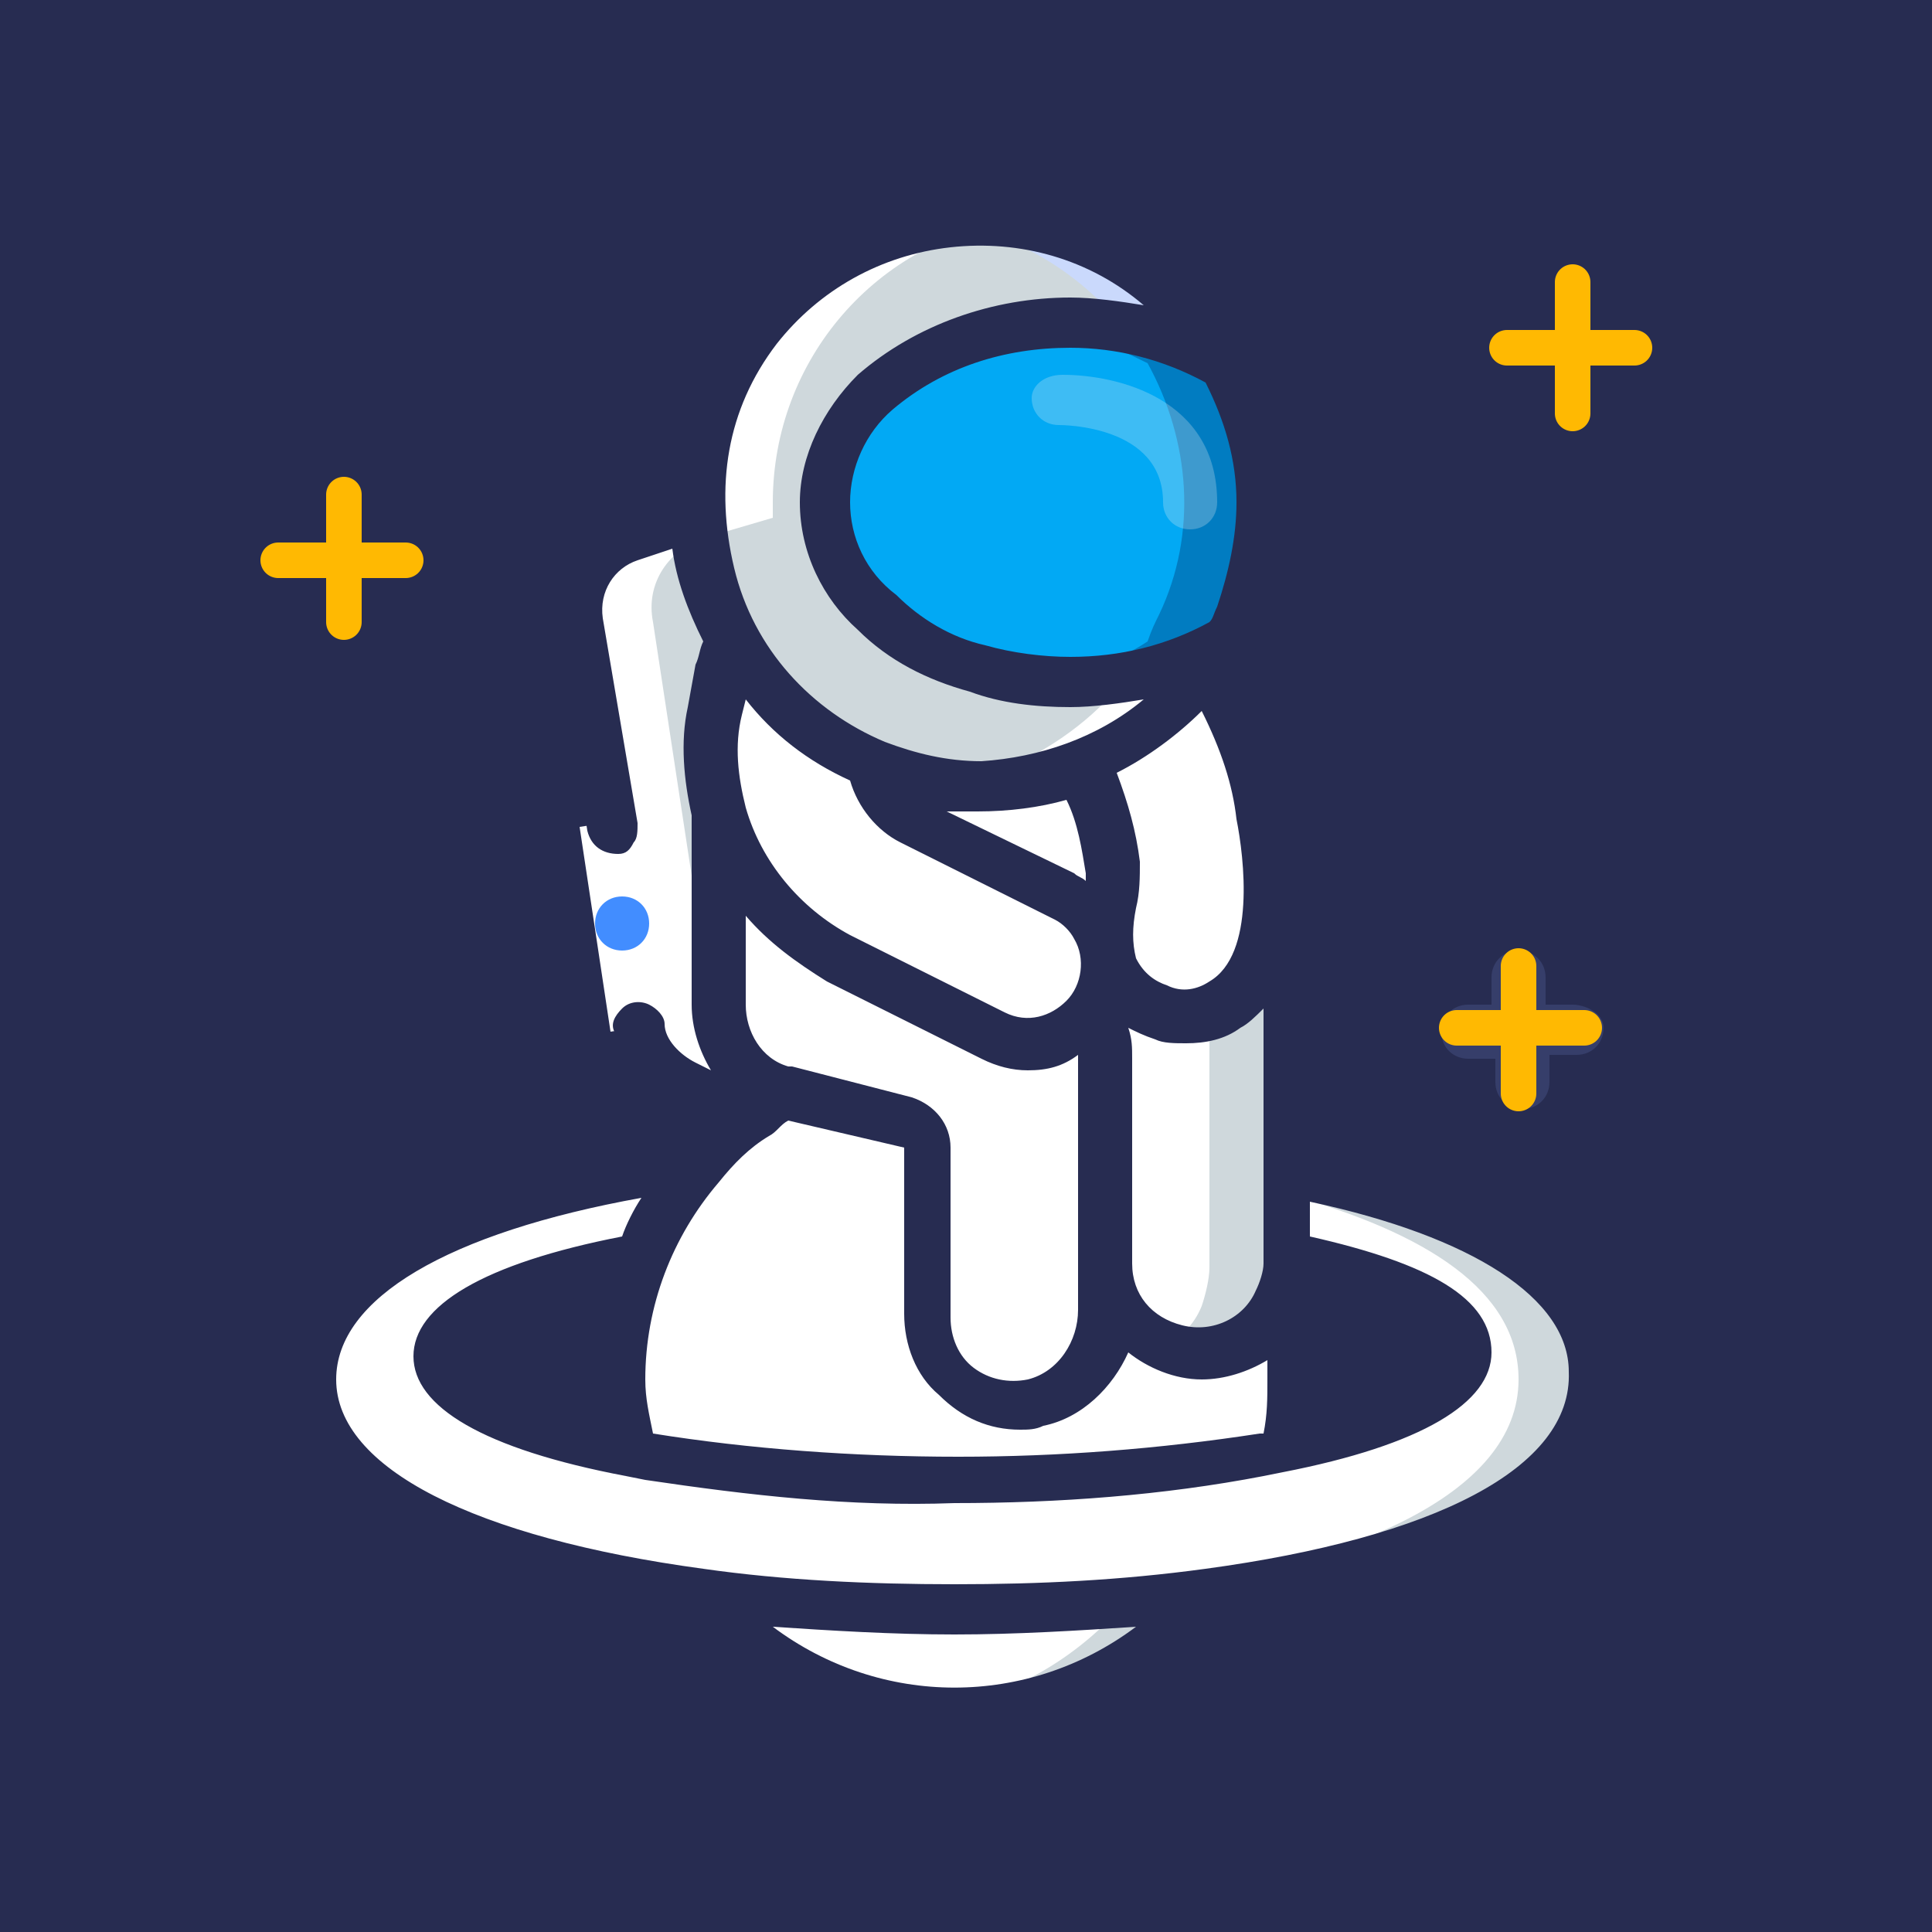 <?xml version="1.0" encoding="utf-8"?>
<!-- Generator: Adobe Illustrator 23.0.6, SVG Export Plug-In . SVG Version: 6.00 Build 0)  -->
<svg version="1.1" id="Layer_1" xmlns="http://www.w3.org/2000/svg" xmlns:xlink="http://www.w3.org/1999/xlink" x="0px" y="0px"
	 viewBox="0 0 50 50" style="enable-background:new 0 0 50 50;" xml:space="preserve">
<style type="text/css">
	.st0{fill:#272C51;}
	.st1{fill:#FFFFFF;}
	.st2{fill:#CFD8DC;}
	.st3{fill:#CAD9FC;}
	.st4{fill:#02A9F4;}
	.st5{opacity:0.9;fill:#0277BC;}
	.st6{opacity:0.25;fill:#F5F5F5;}
	.st7{fill:#428DFF;}
	.st8{fill:#363E6A;}
	.st9{fill:none;stroke:#FFB902;stroke-width:0.92;stroke-linecap:round;stroke-linejoin:round;stroke-miterlimit:10;}
</style>
<rect class="st0" width="50" height="50"/>
<g id="Icons_copy" transform="translate(1 1)">
	<path id="Shape" class="st1" d="M30.3,40.2c-1.6,2-4.1,3.1-6.6,3.1s-5-1.1-6.6-3.1C21.5,40.8,25.9,40.8,30.3,40.2z"/>
	<path class="st2" d="M28.1,40.5c-1.4,1.6-3.3,2.6-5.4,2.8c2.9,0.4,5.8-0.8,7.7-3C29.6,40.3,28.8,40.4,28.1,40.5L28.1,40.5z"/>
	<path class="st1" d="M40.3,34.7c0,3-4.4,4.8-10,5.6c-4.4,0.6-8.9,0.6-13.3,0C11.4,39.5,7,37.7,7,34.7s4.4-4.8,10-5.6
		c-0.6,0.7-1.1,1.6-1.5,2.5c-9.7,1.8-4.8,5.2,5.2,5.7c5.6,0.3,11.3-0.5,11.3-0.7c5.8-1.2,7.1-3.5,0.2-4.9v-2.3
		C36.9,30.3,40.3,32,40.3,34.7z"/>
	<path class="st2" d="M32.3,29.4v0.5c3.6,1,6,2.5,6,4.8c0,3-4.4,4.8-10,5.6c-1.9,0.3-3.8,0.4-5.7,0.4c2.6,0.1,5.1-0.1,7.7-0.4
		c5.6-0.8,10-2.6,10-5.6C40.3,32,36.9,30.3,32.3,29.4z"/>
	<path class="st2" d="M30.7,15.6c-0.2,0.3-0.4,0.6-0.6,0.9c-2,2.6-5.5,3.5-8.6,2.3l-0.1,0c-2.6-1.1-4.3-3.6-4.5-6.4
		c0-0.1,0-0.3,0-0.4c0-3.3,2.3-6.2,5.5-7.1s6.6,0.6,8.2,3.5c-2.7-1.7-6.8-1.4-9.1,0.7c-0.8,0.7-1.3,1.8-1.3,2.9s0.5,2.2,1.3,2.9
		C23.9,17,28,17.3,30.7,15.6z"/>
	<path class="st3" d="M28.1,7.5c0.9,0.1,1.9,0.5,2.7,1c-1.3-2.3-3.7-3.8-6.4-3.8c-0.3,0-0.6,0-1,0.1C25.2,5,26.9,6,28.1,7.5
		L28.1,7.5z"/>
	<path class="st1" d="M28.1,16.6c-0.8,1-1.9,1.8-3.1,2.3c-0.5,0.2-1.1,0.4-1.7,0.4c1.3,0.2,2.5,0,3.7-0.4c1.2-0.5,2.3-1.3,3.1-2.3
		c0.2-0.3,0.4-0.6,0.6-0.9C29.9,16.1,29,16.4,28.1,16.6L28.1,16.6z"/>
	<path class="st4" d="M31.1,14.9c-0.1,0.2-0.2,0.4-0.3,0.7c-2.7,1.7-6.9,1.4-9.1-0.7c-0.8-0.7-1.3-1.8-1.3-2.9s0.5-2.2,1.3-2.9
		c2.3-2.1,6.4-2.4,9.1-0.7C31.9,10.4,32,12.8,31.1,14.9L31.1,14.9z"/>
	<path class="st5" d="M30.7,8.4c-1.5-0.9-3.3-1.3-5.1-1c1.1,0.1,2.1,0.5,3.1,1c1.1,2,1.3,4.4,0.3,6.5c-0.1,0.2-0.2,0.4-0.3,0.7
		c-0.9,0.6-2,0.9-3.1,1c1.8,0.2,3.5-0.1,5.1-1c0.1-0.2,0.2-0.4,0.3-0.7C32,12.8,31.9,10.4,30.7,8.4L30.7,8.4z"/>
	<path class="st1" d="M27.3,25.1c-0.4,0.6-1,0.9-1.7,0.9c-0.6,0-0.6-0.1-4.9-2.2c-2.4-1.2-3.7-3.8-3.2-6.4c0.2-1.2,0.2-1.4,0.4-1.8
		c0.8,1.4,2,2.5,3.5,3.1c0.1,0.6,0.5,1.2,1.1,1.5l4,2c0.3,0.2,0.6,0.4,0.8,0.7C27.8,23.6,27.7,24.5,27.3,25.1L27.3,25.1z"/>
	<path class="st1" d="M31.7,23.5c-0.7,2.6-3.2,2.2-3.9,0.8c-0.1-0.2-0.1-0.3-0.2-0.5c-0.2-1.1,0.7-1.8-0.7-4.9
		c1.2-0.5,2.3-1.3,3.1-2.3c0.9,0.8,1.3,2.4,1.5,3.6C31.9,21.2,32,22.3,31.7,23.5L31.7,23.5z"/>
	<g>
		<path class="st1" d="M27.7,26.3v6.6c0,1.1-0.8,2.1-1.8,2.3c-0.7,0.1-1.4,0-2-0.5C23.3,34.4,23,33.7,23,33v-4.3
			c0-0.3-0.2-0.6-0.5-0.7c0,0-3.1-0.8-3.2-0.8c-0.9-0.3-1.6-1.2-1.6-2.2v-4.9c0.5,1.6,1.6,2.9,3.1,3.7c4.3,2.2,4.3,2.2,4.9,2.2
			c0.7,0,1.3-0.3,1.7-0.9C27.5,25.5,27.7,25.9,27.7,26.3L27.7,26.3z"/>
		<path class="st1" d="M27.7,23.7L27.7,23.7c-0.1-0.3-0.2-0.5-0.3-0.8c-0.2-0.3-0.5-0.6-0.8-0.7l-4-2c-0.6-0.3-1-0.8-1.1-1.5l0.1,0
			c1.8,0.7,3.7,0.7,5.5,0C28.4,21.9,27.5,22.7,27.7,23.7L27.7,23.7z"/>
		<path class="st1" d="M32.3,25v6.7c0,0.3-0.1,0.7-0.2,1c-0.5,1-1.6,1.5-2.6,1.3c-1.1-0.2-1.8-1.2-1.8-2.3v-5.3
			c0-0.4-0.1-0.9-0.3-1.2c0.3-0.4,0.4-0.9,0.3-1.4h0.1c0,0.2,0.1,0.3,0.2,0.5c0.6,1.4,3.2,1.8,3.9-0.8C32.1,23.9,32.3,24.4,32.3,25z
			"/>
	</g>
	<path class="st2" d="M31.7,23.5c-0.1,0.8-0.7,1.5-1.4,1.8v6.5c0,0.3-0.1,0.7-0.2,1c-0.2,0.5-0.6,0.9-1.1,1.1c0.3,0.2,0.7,0.2,1,0.2
		c0.9,0,1.7-0.5,2.1-1.3c0.1-0.3,0.2-0.6,0.2-1V25C32.3,24.4,32.1,23.9,31.7,23.5L31.7,23.5z"/>
	<path class="st2" d="M19.3,27.2c-0.3,0.2-0.6,0.3-0.8,0.6l-1.7-0.7c-0.7-0.3-1.1-0.9-1.2-1.6l-1.6-10.5c-0.1-1,0.5-1.9,1.4-2.2
		l1.6-0.5c0.1,1.1,0.4,2.2,0.9,3.2c-0.3,0.4-0.3,0.6-0.4,1.8c-0.2,0.9-0.1,1.8,0.2,2.7V25C17.7,26,18.3,26.9,19.3,27.2z"/>
	<path class="st1" d="M32.1,36.6c0,0.2-5.9,1-11.3,0.7c-1.9-0.1-3.7-0.3-5.5-0.7c-0.8-3.3,0.5-6.8,3.2-8.8c0.3-0.2,0.5-0.4,0.8-0.6
		c0.2,0.1,3.2,0.8,3.2,0.8c0.3,0.1,0.5,0.3,0.5,0.6V33c0,0.7,0.3,1.4,0.9,1.8c0.5,0.4,1.3,0.6,2,0.5c1.1-0.2,1.9-1.2,1.8-2.3v-1.3
		c0,1.1,0.8,2,1.8,2.3c1.1,0.2,2.1-0.3,2.6-1.3C32.4,34,32.4,35.3,32.1,36.6L32.1,36.6z"/>
</g>
<path class="st1" d="M25.7,44.3c-2.9,0.3-5.8-0.8-7.6-3c-5.6-0.8-10-2.6-10-5.6s4.4-4.8,10-5.6c0.4-0.5,0.9-0.9,1.4-1.3l-1.7-0.7
	c-0.7-0.3-1.1-0.9-1.2-1.6l-1.6-10.5c-0.1-1,0.5-1.9,1.4-2.2l1.6-0.5c0-0.1,0-0.3,0-0.4c0-4,3.3-7.3,7.3-7.3c0.3,0,0.7,0,1,0.1
	C22.7,6.2,20,9.3,20,13c0,0.1,0,0.3,0,0.4l-1.7,0.5c-1,0.3-1.6,1.2-1.4,2.2l1.6,10.5c0.1,0.7,0.6,1.3,1.2,1.6l1.7,0.7
	c-0.5,0.4-1,0.8-1.4,1.3c-0.8,0.1-1.6,0.2-2.3,0.4c-4.5,0.9-7.7,2.6-7.7,5.2c0,3,4.4,4.8,10,5.6C21.4,42.9,23.5,44,25.7,44.3
	L25.7,44.3z"/>
<path id="Rectangle-path" class="st1" d="M15,21.4l1.3-0.2l0.8,5.3l-1.3,0.2L15,21.4z"/>
<path class="st0" d="M34,29.9V26c0-0.6-0.2-1.2-0.5-1.7c0.2-1.1,0.1-2.2-0.1-3.3c-0.2-1.3-0.6-2.5-1.3-3.5c0.1-0.2,0.2-0.3,0.3-0.5
	c0.1-0.3,0.3-0.5,0.4-0.8c0.4-1,0.7-2.1,0.7-3.2c0-1.4-0.3-2.7-1-3.9v0c-1.3-2.3-3.7-3.8-6.4-4c-2.7-0.2-5.3,1-6.9,3.1
	c-1.1,1.4-1.7,3.1-1.7,4.8l-1.2,0.3c-1.3,0.4-2.1,1.6-1.9,3l0.8,5.2c0.1,0.4,0.4,0.6,0.8,0.6c0.2,0,0.3-0.1,0.4-0.3
	c0.1-0.1,0.1-0.3,0.1-0.5L15.6,16c-0.1-0.7,0.3-1.3,0.9-1.5l0.9-0.3c0.1,0.8,0.4,1.6,0.8,2.4c-0.1,0.2-0.1,0.4-0.2,0.6l-0.2,1.1
	c-0.2,0.9-0.1,1.9,0.1,2.8V26c0,0.6,0.2,1.2,0.5,1.7L18,27.5c-0.4-0.2-0.8-0.6-0.8-1c0-0.2-0.2-0.4-0.4-0.5s-0.5-0.1-0.7,0.1
	s-0.3,0.4-0.2,0.6c0.1,0.9,0.8,1.7,1.7,2.1l0.7,0.3c-0.2,0.2-0.3,0.3-0.5,0.5C11,30.4,7.3,32.6,7.3,35.7c0,3.1,3.7,5.3,10.4,6.2
	c1.8,2,4.3,3.1,7,3.1s5.2-1.1,7-3.1c6.7-0.9,10.4-3.1,10.4-6.2C42,33,39.2,31,34,29.9L34,29.9z M15.4,36.7c-2.5-0.6-3.4-1.3-3.4-1.6
	c0-0.3,0.9-1,3.6-1.7c-0.2,0.7-0.3,1.4-0.3,2.2C15.3,36,15.4,36.4,15.4,36.7L15.4,36.7z M16.9,37.1L16.9,37.1
	c-0.1-0.5-0.2-0.9-0.2-1.4c0-1.9,0.7-3.7,1.9-5.1c0.4-0.5,0.8-0.9,1.3-1.2c0.2-0.1,0.3-0.3,0.5-0.4l3,0.7V34c0,0.8,0.3,1.6,0.9,2.1
	c0.6,0.6,1.3,0.9,2.1,0.9c0.2,0,0.4,0,0.6-0.1c1-0.2,1.8-1,2.2-1.9c0.5,0.4,1.2,0.7,1.9,0.7c0.6,0,1.2-0.2,1.7-0.5v0.5
	c0,0.5,0,0.9-0.1,1.4h-0.1c-2.6,0.4-5.2,0.6-7.8,0.6C22.1,37.7,19.4,37.5,16.9,37.1L16.9,37.1z M19.2,18.5l0.1-0.4
	c0.7,0.9,1.6,1.6,2.7,2.1c0.2,0.7,0.7,1.3,1.3,1.6l4,2c0.2,0.1,0.4,0.3,0.5,0.5c0.3,0.5,0.2,1.2-0.2,1.6c-0.4,0.4-1,0.6-1.6,0.3
	l-4-2c-1.3-0.7-2.3-1.9-2.7-3.3C19.1,20.1,19,19.3,19.2,18.5L19.2,18.5z M27.6,20.7c0.3,0.6,0.4,1.3,0.5,1.9c0,0.1,0,0.1,0,0.2
	c-0.1-0.1-0.2-0.1-0.3-0.2L24.5,21c0.3,0,0.5,0,0.8,0C26.1,21,26.9,20.9,27.6,20.7z M19.3,23.7c0.6,0.7,1.3,1.2,2.1,1.7l4,2
	c0.4,0.2,0.8,0.3,1.2,0.3c0.5,0,0.9-0.1,1.3-0.4v6.6c0,0.8-0.5,1.6-1.3,1.8c-0.5,0.1-1,0-1.4-0.3c-0.4-0.3-0.6-0.8-0.6-1.3v-4.4
	c0-0.6-0.4-1.1-1-1.3l-3.1-0.8h-0.1c-0.7-0.2-1.1-0.9-1.1-1.6V23.7z M33.8,33.7l0.1-0.2c2.8,0.7,3.5,1.4,3.5,1.6
	c0,0.2-0.8,1-3.4,1.6C34.1,35.7,34,34.7,33.8,33.7z M32.7,32.7c0,0.2-0.1,0.5-0.2,0.7c-0.3,0.7-1.1,1.1-1.9,0.9
	c-0.8-0.2-1.3-0.8-1.3-1.6v-5.3c0-0.3,0-0.5-0.1-0.8c0.2,0.1,0.4,0.2,0.7,0.3c0.2,0.1,0.5,0.1,0.8,0.1c0.5,0,1-0.1,1.4-0.4
	c0.2-0.1,0.4-0.3,0.6-0.5V32.7z M32,21.2c0.2,1,0.5,3.5-0.7,4.2c-0.3,0.2-0.7,0.3-1.1,0.1c-0.3-0.1-0.6-0.3-0.8-0.7
	c-0.1-0.4-0.1-0.8,0-1.3c0.1-0.4,0.1-0.8,0.1-1.2c-0.1-0.8-0.3-1.5-0.6-2.3c0.8-0.4,1.6-1,2.2-1.6C31.6,19.4,31.9,20.3,32,21.2z
	 M31.2,9.9c0.5,1,0.8,2,0.8,3.1c0,0.9-0.2,1.8-0.5,2.7c-0.1,0.2-0.1,0.3-0.2,0.4c-1.1,0.6-2.3,0.9-3.6,0.9c-0.7,0-1.5-0.1-2.2-0.3
	c-0.9-0.2-1.7-0.7-2.3-1.3C22.4,14.8,22,13.9,22,13c0-0.9,0.4-1.8,1.1-2.4C24.4,9.5,26,9,27.7,9C28.9,9,30.1,9.3,31.2,9.9z
	 M20.1,8.9c1.1-1.4,2.7-2.3,4.5-2.5c1.8-0.2,3.6,0.3,5,1.5c-0.6-0.1-1.3-0.2-1.9-0.2c-2,0-4,0.7-5.5,2c-0.9,0.9-1.5,2.1-1.5,3.3
	c0,1.3,0.6,2.5,1.5,3.3c0.8,0.8,1.8,1.3,2.9,1.6c0.8,0.3,1.7,0.4,2.6,0.4c0.6,0,1.3-0.1,1.9-0.2c-1.2,1-2.7,1.5-4.2,1.6
	c-0.9,0-1.7-0.2-2.5-0.5c-1.9-0.8-3.4-2.4-3.9-4.5S18.8,10.6,20.1,8.9z M20,42.1c1.5,0.1,3.1,0.2,4.7,0.2c1.6,0,3.2-0.1,4.7-0.2
	C26.6,44.2,22.8,44.2,20,42.1z M31.2,40.6C29,40.9,26.9,41,24.7,41c-2.2,0-4.4-0.1-6.5-0.4c-5.9-0.8-9.5-2.6-9.5-4.9
	c0-2.1,2.9-3.8,7.9-4.7c-0.2,0.3-0.4,0.7-0.5,1c-3.6,0.7-5.4,1.8-5.4,3.1s1.8,2.4,5.5,3.1l0.5,0.1c2.7,0.4,5.3,0.7,8,0.6
	c2.7,0,5.4-0.2,8-0.7l0.5-0.1c3.6-0.7,5.4-1.8,5.4-3.1c0-1.4-1.6-2.3-4.7-3v-0.9c4.2,0.9,6.7,2.5,6.7,4.4
	C40.7,38,37.1,39.8,31.2,40.6L31.2,40.6z"/>
<path class="st6" d="M26.7,10.3c0,0.4,0.3,0.7,0.7,0.7c0.1,0,2.7,0,2.7,2c0,0.4,0.3,0.7,0.7,0.7s0.7-0.3,0.7-0.7
	c0-2.7-2.6-3.3-4-3.3C27,9.7,26.7,10,26.7,10.3z"/>
<path class="st7" d="M16.1,24.6c-0.4,0-0.7-0.3-0.7-0.7s0.3-0.7,0.7-0.7s0.7,0.3,0.7,0.7S16.5,24.6,16.1,24.6z"/>
<path class="st8" d="M39.3,24.6c-0.4,0-0.7,0.3-0.7,0.7V26H38c-0.4,0-0.7,0.3-0.7,0.7s0.3,0.7,0.7,0.7h0.7V28c0,0.4,0.3,0.7,0.7,0.7
	c0.4,0,0.7-0.3,0.7-0.7v-0.7h0.7c0.4,0,0.7-0.3,0.7-0.7S41,26,40.7,26H40v-0.7C40,24.9,39.7,24.6,39.3,24.6z"/>
<g>
	<line class="st9" x1="8.9" y1="12.8" x2="8.9" y2="16.1"/>
	<line class="st9" x1="10.5" y1="14.5" x2="7.2" y2="14.5"/>
</g>
<g>
	<line class="st9" x1="39.3" y1="25" x2="39.3" y2="28.3"/>
	<line class="st9" x1="41" y1="26.6" x2="37.7" y2="26.6"/>
</g>
<g>
	<line class="st9" x1="40.7" y1="7.3" x2="40.7" y2="10.7"/>
	<line class="st9" x1="42.3" y1="9" x2="39" y2="9"/>
</g>
</svg>
